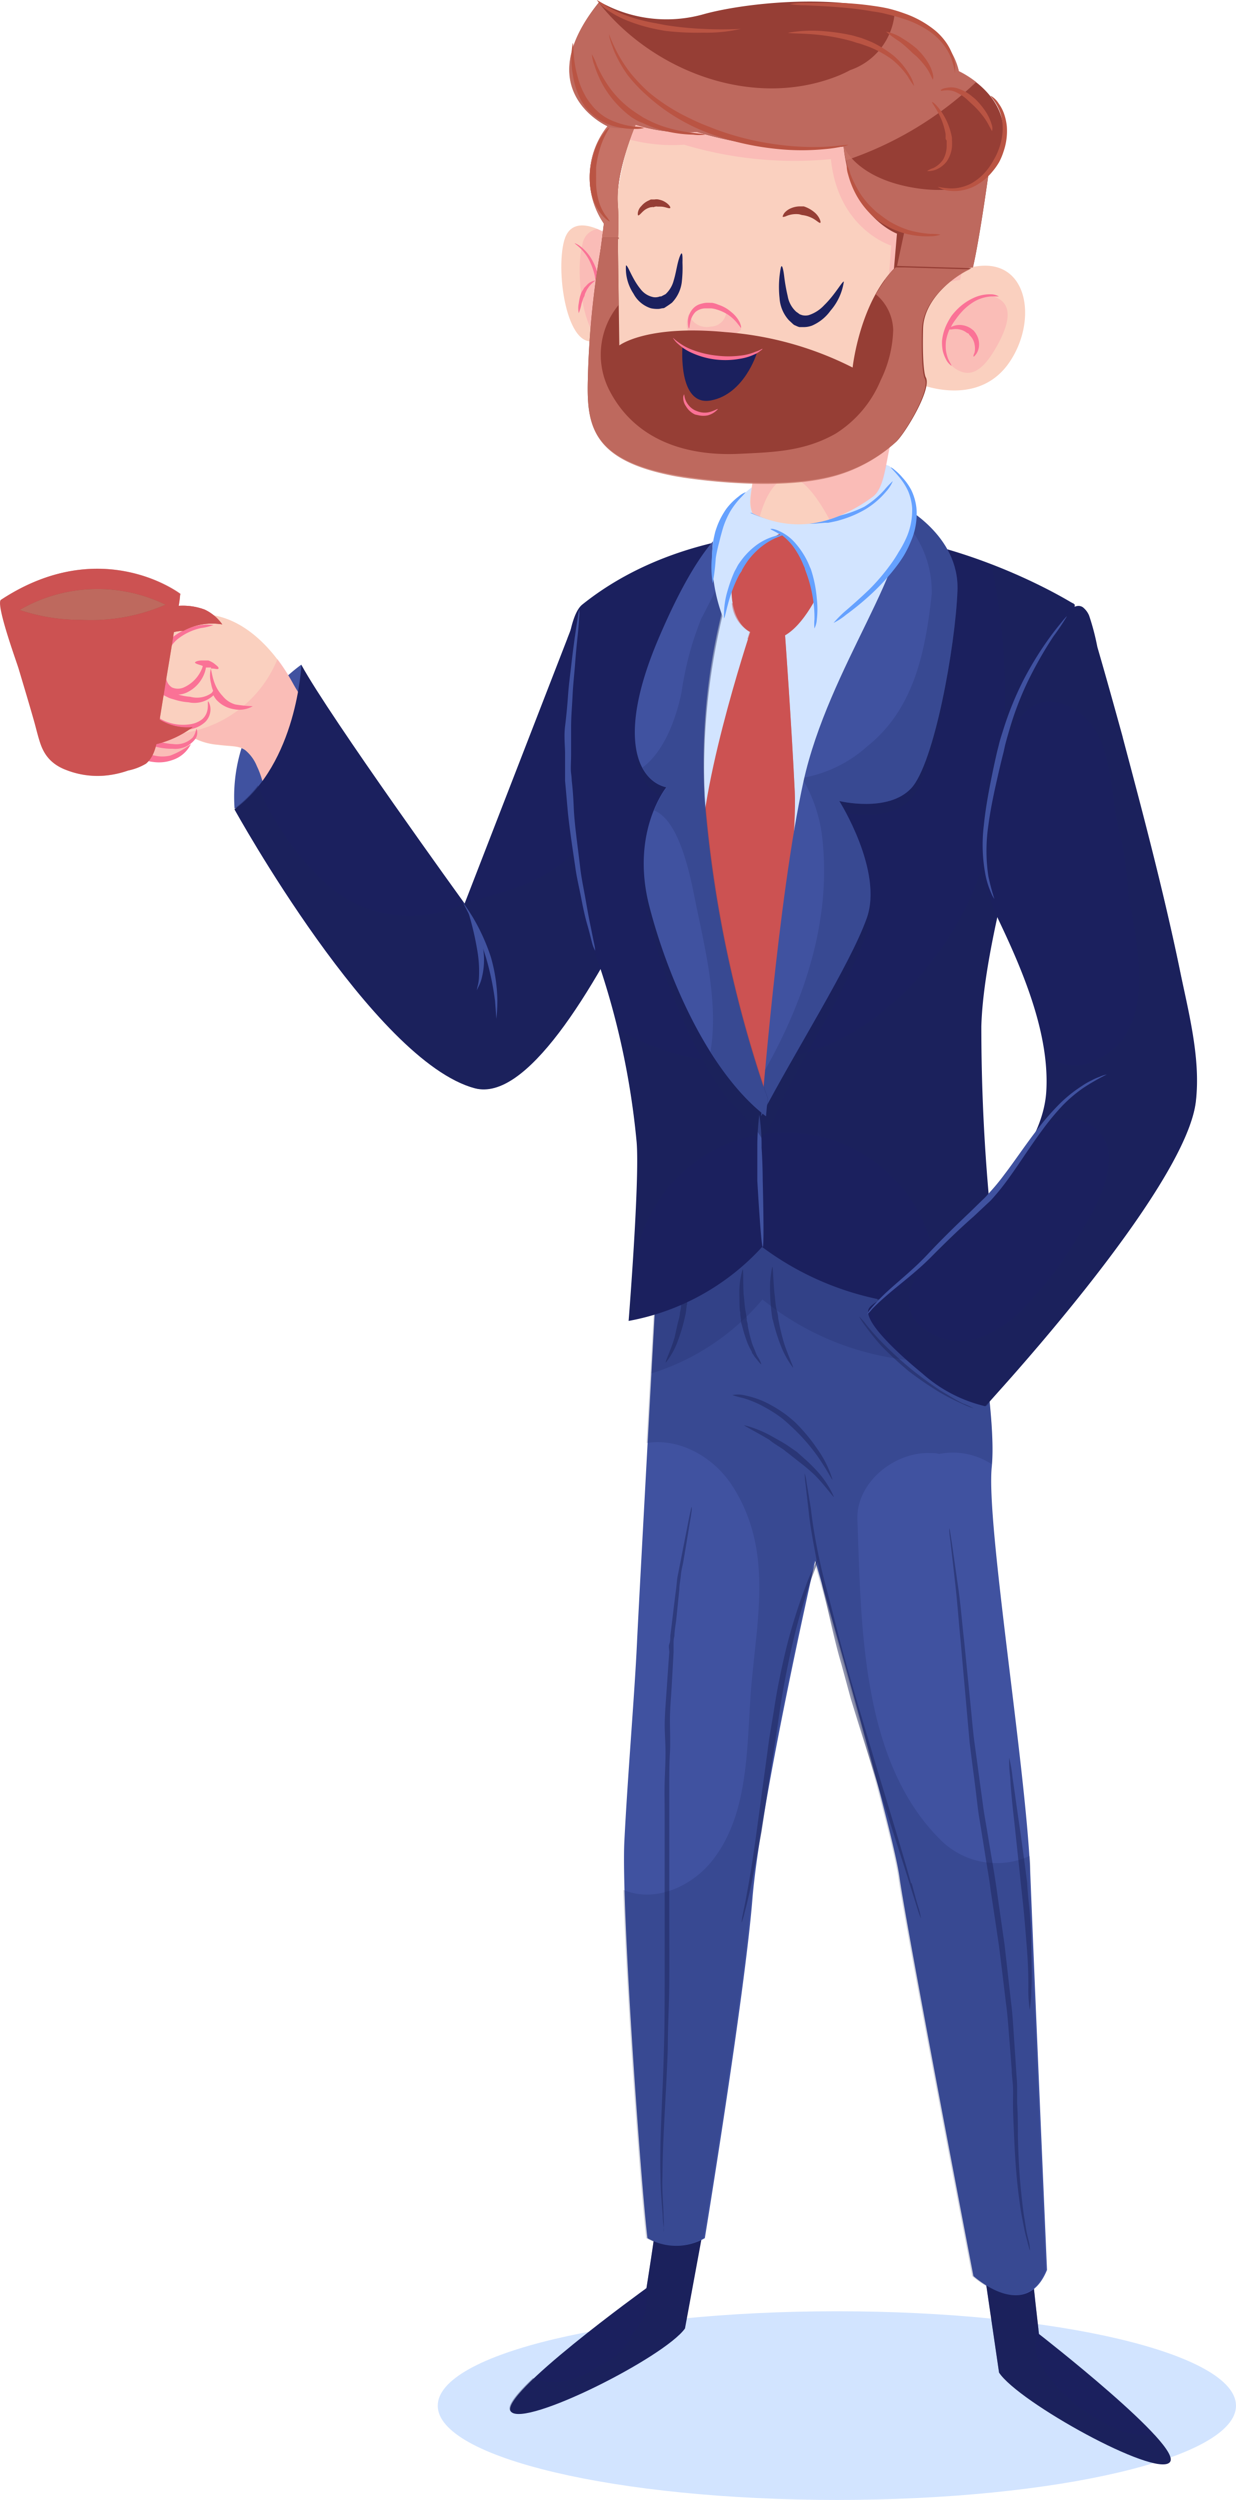 <svg xmlns="http://www.w3.org/2000/svg" viewBox="0 0 98.43 199.02"><defs><style>.cls-1{isolation:isolate;}.cls-17,.cls-2{fill:#d2e4ff;}.cls-10,.cls-12,.cls-14,.cls-15,.cls-2,.cls-8{mix-blend-mode:multiply;}.cls-3{fill:#4052a0;}.cls-4{fill:#fad0bf;}.cls-15,.cls-21,.cls-5{opacity:0.2;}.cls-21,.cls-6{fill:#fa7296;}.cls-10,.cls-7,.cls-9{fill:#cc5252;}.cls-10,.cls-16,.cls-19,.cls-8{opacity:0.5;}.cls-9{mix-blend-mode:screen;}.cls-11{fill:#963e35;}.cls-12{fill:#c87568;opacity:0.8;}.cls-13{fill:#1b205e;}.cls-14,.cls-15,.cls-16,.cls-20{fill:#1d255b;}.cls-14{opacity:0.4;}.cls-18{fill:#65a1ff;}.cls-22{fill:#ba5443;}</style></defs><g class="cls-1"><g id="Layer_2" data-name="Layer 2"><g id="OBJECTS"><path class="cls-2" d="M34.86,191.52c0,4.14,14.23,7.5,31.79,7.5s31.78-3.36,31.78-7.5S84.2,184,66.65,184,34.86,187.38,34.86,191.52Z"/><path class="cls-3" d="M18.68,64.36A13,13,0,0,1,24,52.91S26.41,62,18.68,64.36Z"/><path class="cls-4" d="M19.53,59.72c-.51-.36-1.11-.28-2.18-.42a5.12,5.12,0,0,1-1.82-.49c-.48.34-.66,1-1.25,1.35a3.24,3.24,0,0,1-1.85.44A2.76,2.76,0,0,1,9.7,58.51,8.75,8.75,0,0,1,9.75,57a5.78,5.78,0,0,1,.05-1.71c.86-3.42,1.59-5.28,4.45-6.13,4.09-1.22,7.29,2,9.07,5.23,1.21,2.21,2.4,2.66,1.79,5.44A8.92,8.92,0,0,1,21.81,65c-.65-1.25-.73-2.74-1.35-4A3.2,3.2,0,0,0,19.53,59.72Z"/><g class="cls-5"><path class="cls-6" d="M23.32,54.36a14.91,14.91,0,0,0-1.22-1.9,9.6,9.6,0,0,1-8.81,6,9.41,9.41,0,0,1-3.6-.73,2.37,2.37,0,0,0,0,.75,2.76,2.76,0,0,0,2.73,2.09,3.24,3.24,0,0,0,1.85-.44c.59-.33.77-1,1.25-1.35a5.12,5.12,0,0,0,1.82.49c1.07.14,1.67.06,2.18.42A3.2,3.2,0,0,1,20.46,61c.62,1.28.7,2.77,1.35,4a8.92,8.92,0,0,0,3.3-5.23C25.72,57,24.53,56.57,23.32,54.36Z"/></g><path class="cls-6" d="M12.73,54.3a1.77,1.77,0,0,0,.16.3c-.11-.1-.17-.16-.18-.15l-.18-.13c-.1-.09-.21-.23-.37-.4a4.73,4.73,0,0,1-.43-.66,1.94,1.94,0,0,1-.22-.8A2.84,2.84,0,0,1,12,50.92c.26-.39.51-.61.47-.65a1.71,1.71,0,0,0-.67.54,2.77,2.77,0,0,0-.72,1.65,2.37,2.37,0,0,0,.18,1,5.27,5.27,0,0,0,.42.75c.17.21.31.39.42.5l.19.15a4,4,0,0,0,.77.5l.4.2c.15.06.32.1.48.15a4.8,4.8,0,0,0,1.08.2A2.2,2.2,0,0,0,17,55.35s0-.06,0-.09l0,.1a2,2,0,0,0,.26.38,3,3,0,0,0,.37.32,2.42,2.42,0,0,0,1,.4,2.15,2.15,0,0,0,1.5-.24,10.16,10.16,0,0,1-1.4-.14,2,2,0,0,1-1-.67,3,3,0,0,1-.63-1c-.2-.5-.25-1-.32-1.19l.09,0c.23,0,.49.1.53,0s-.14-.23-.34-.39-.47-.25-.47-.25l-.32,0v0l0,0h-.21c-.28,0-.54.1-.53.17s.26.15.47.21l.15.06a1.72,1.72,0,0,1-.14.37,2.77,2.77,0,0,1-1.38,1.34,1.16,1.16,0,0,1-.93,0,1,1,0,0,1-.44-.61,2.78,2.78,0,0,1-.12-.57c0-.15,0-.23,0-.23a2.07,2.07,0,0,1,0-.23,2,2,0,0,1,.07-.59,2.76,2.76,0,0,1,.91-1.6A4.59,4.59,0,0,1,16,50a4.59,4.59,0,0,0,1-.24,4,4,0,0,0-1,0,4.66,4.66,0,0,0-2.09.85,3.23,3.23,0,0,0-1.18,1.77,2.19,2.19,0,0,0-.11.68c0,.16,0,.26,0,.26v.26A3.72,3.72,0,0,0,12.73,54.3Zm1.38,1,0,0a1.8,1.8,0,0,0,.79-.18,2.76,2.76,0,0,0,1.41-1.6,2.27,2.27,0,0,0,.09-.38l.1,0,.31,0a2.43,2.43,0,0,0,0,1.28,2.67,2.67,0,0,0,.16.57.72.72,0,0,1-.13.19,2,2,0,0,1-1.68.29A4.49,4.49,0,0,1,14.11,55.27Z"/><path class="cls-6" d="M10.86,55.32A4.55,4.55,0,0,0,12,56.69a4.07,4.07,0,0,0,.67.47,3.17,3.17,0,0,0,.74.35,3.67,3.67,0,0,0,1.84.13,2,2,0,0,0,.85-.38,1.27,1.27,0,0,0,.4-.65c.11-.44,0-.77.09-.77a1.25,1.25,0,0,1,.16.81,1.42,1.42,0,0,1-.39.81,2.3,2.3,0,0,1-1,.55,4.08,4.08,0,0,1-2.15,0,3.65,3.65,0,0,1-.91-.37,4.51,4.51,0,0,1-.73-.57,4.67,4.67,0,0,1-1.09-1.58,2.52,2.52,0,0,1-.08-1.82,1.28,1.28,0,0,1,.51-.69s-.17.29-.27.75A2.43,2.43,0,0,0,10.86,55.32Z"/><path class="cls-6" d="M10,56.37a4.52,4.52,0,0,0,.84,1.44,3.8,3.8,0,0,0,.55.55,1,1,0,0,0,.16.14,1.75,1.75,0,0,0,.46.29,4.62,4.62,0,0,0,1.75.44,1.85,1.85,0,0,0,1.59-.52c.26-.35.25-.69.31-.68a.89.89,0,0,1-.1.79,2,2,0,0,1-1.8.79,5.09,5.09,0,0,1-2-.38,2.52,2.52,0,0,1-.59-.33,1.75,1.75,0,0,1-.2-.16,4.09,4.09,0,0,1-.59-.64,4.91,4.91,0,0,1-.79-1.64,2.67,2.67,0,0,1,.09-1.74,1.35,1.35,0,0,1,.5-.66s-.16.29-.27.72A2.77,2.77,0,0,0,10,56.37Z"/><path class="cls-6" d="M11.22,59.77a2.11,2.11,0,0,0,.53.21,2.39,2.39,0,0,0,.55.17,2.7,2.7,0,0,0,1.26,0,6.32,6.32,0,0,0,1.65-.92,2.52,2.52,0,0,1-1.49,1.28,3.17,3.17,0,0,1-1.52.15,2.74,2.74,0,0,1-.68-.16l-.18-.06a3.18,3.18,0,0,1-.43-.23,2.51,2.51,0,0,1-1-1,2.1,2.1,0,0,1-.1-1.83A5,5,0,0,0,10.32,59,2.42,2.42,0,0,0,11.22,59.77Z"/><path class="cls-7" d="M17.7,49.71a3.55,3.55,0,0,0-1.4-1.18,5,5,0,0,0-3.81.14l.84,1.82a3.57,3.57,0,0,1,1.28-.27A4.8,4.8,0,0,1,17.7,49.71Z"/><path class="cls-7" d="M12.47,57.13a4.72,4.72,0,0,1-.8.21l.31,2a8,8,0,0,0,3.36-1.45A4.27,4.27,0,0,1,12.47,57.13Z"/><g class="cls-8"><path class="cls-7" d="M17.7,49.71a3.55,3.55,0,0,0-1.4-1.18,5,5,0,0,0-3.81.14l.84,1.82a3.57,3.57,0,0,1,1.28-.27A4.8,4.8,0,0,1,17.7,49.71Z"/><path class="cls-7" d="M12.47,57.13a4.72,4.72,0,0,1-.8.21l.31,2a8,8,0,0,0,3.36-1.45A4.27,4.27,0,0,1,12.47,57.13Z"/></g><g class="cls-8"><path class="cls-7" d="M17.7,49.71a3.55,3.55,0,0,0-1.4-1.18,5,5,0,0,0-3.81.14l.84,1.82a3.57,3.57,0,0,1,1.28-.27A4.8,4.8,0,0,1,17.7,49.71Z"/><path class="cls-7" d="M12.47,57.13a4.72,4.72,0,0,1-.8.21l.31,2a8,8,0,0,0,3.36-1.45A4.27,4.27,0,0,1,12.47,57.13Z"/></g><path class="cls-7" d="M.08,47.75c-.46.3,1.26,5,1.4,5.48.4,1.34.8,2.67,1.18,4,.55,1.89.6,3.27,2.6,4.06a6.83,6.83,0,0,0,3,.46,7.63,7.63,0,0,0,1.94-.41,4.57,4.57,0,0,0,1.43-.55c1-.84.94-2.62,1.13-3.79.23-1.42.46-2.84.7-4.27s.41-2.55.62-3.83a8.3,8.3,0,0,0,.27-1.62S8.1,42.48.08,47.75Z"/><path class="cls-9" d="M9,60.37A6.28,6.28,0,0,1,6.32,60C4.54,59.25,4.5,58,4,56.34c-.34-1.2-.7-2.39-1-3.58-.09-.31-.94-2.64-1.23-4l-.07,0c-.32-.1-.6-.21-.88-.31-.19.64,1.18,4.4,1.3,4.8.35,1.19.71,2.38,1,3.58.49,1.68.53,2.91,2.32,3.62a6.24,6.24,0,0,0,2.67.41,6.85,6.85,0,0,0,1.73-.37A4.2,4.2,0,0,0,11.13,60c.06,0,.1-.12.15-.17l-.55.16A6.85,6.85,0,0,1,9,60.37Z"/><path class="cls-10" d="M14.35,47.29a11.11,11.11,0,0,0-3.2-1.51c2.27,5.42-.4,13.1-8,13.17A3.25,3.25,0,0,0,5.26,61.3a6.83,6.83,0,0,0,3,.46,7.63,7.63,0,0,0,1.94-.41,4.57,4.57,0,0,0,1.43-.55c1-.84.94-2.62,1.13-3.79.23-1.42.46-2.84.7-4.27s.41-2.55.62-3.83A8.3,8.3,0,0,0,14.35,47.29Z"/><path class="cls-10" d="M.08,47.75a.26.26,0,0,0-.07.13,13.8,13.8,0,0,0,6.5,1.47c3.15,0,6-.44,7.86-2a.14.14,0,0,0,0-.09S8.1,42.48.08,47.75Z"/><path class="cls-11" d="M1.56,48.56a15.34,15.34,0,0,0,4.95.79,15,15,0,0,0,6.68-1.21A12.39,12.39,0,0,0,1.56,48.56Z"/><path class="cls-12" d="M1.56,48.56a15.34,15.34,0,0,0,4.95.79,15,15,0,0,0,6.68-1.21A12.39,12.39,0,0,0,1.56,48.56Z"/><path class="cls-13" d="M58.86,52.61c-.4-.23-2.1-4.22-7.11-4.23s-5.71.24-5.71.24L37,71.93s-10.69-14.78-13-19c0,0-.33,7.84-5.33,11.5,0,0,11.08,20.08,19.15,22.21S58.86,52.61,58.86,52.61Z"/><path class="cls-14" d="M51.75,48.38c-5,0-5.71.24-5.71.24l-.86,2.21c4.11,2.7,5.08,8.63,2.89,12.85-.86,1.65-1.93,3.89-3.4,5.09-2.41,2-5.74,2.37-8.55,3.51a9.94,9.94,0,0,1-10.3-2.07,22,22,0,0,1-5.28-7.68,9.78,9.78,0,0,1-1.86,1.83C23,71.45,31.83,85.05,37.77,86.62c8.07,2.13,21.09-34,21.09-34C58.46,52.38,56.76,48.39,51.75,48.38Z"/><path class="cls-3" d="M39.09,76.19A16,16,0,0,0,37.64,73c-.48-.77-.81-1.22-.81-1.22L37.46,73a26.3,26.3,0,0,1,1.25,3.26,22.1,22.1,0,0,1,.71,3.4c.07.9.11,1.45.11,1.45a14,14,0,0,0,.08-1.46A13.32,13.32,0,0,0,39.09,76.19Z"/><path class="cls-3" d="M38.47,75.48a7.49,7.49,0,0,0-.72-2.14,5.82,5.82,0,0,0-.48-.8A23.8,23.8,0,0,1,38,75.61a9.78,9.78,0,0,1,.14,2.25,3.33,3.33,0,0,1-.12.71l-.05.27.12-.26a3,3,0,0,0,.28-.74A5.82,5.82,0,0,0,38.47,75.48Z"/><path class="cls-13" d="M52.23,176.94c0,.51-.75,5.22-.75,5.22S39.57,190.75,40.7,192s12.22-4.34,13.85-6.63l1.58-8.56Z"/><path class="cls-14" d="M52.23,176.94c0,.51-.75,5.22-.75,5.22l-.08.05a3.9,3.9,0,0,1-1,3.56A5.06,5.06,0,0,1,48.36,188a5.12,5.12,0,0,1-.58.28,6.29,6.29,0,0,1-3,1.3,4.46,4.46,0,0,1-2.34-.25c-1.31,1.24-2.13,2.25-1.79,2.62,1.12,1.24,12.22-4.34,13.85-6.63l1.58-8.56Z"/><path class="cls-13" d="M82.19,180.57c0,.51.55,5.24.55,5.24s11.58,9,10.41,10.22-12.05-4.8-13.59-7.15l-1.26-8.61Z"/><path class="cls-14" d="M91.94,193.84a5.85,5.85,0,0,1-3.17-.55,13.48,13.48,0,0,1-5.87-4.95,3.32,3.32,0,0,1-.2-2.91c-.13-1.12-.51-4.44-.51-4.86l-3.89-.3,1.26,8.61C81.1,191.23,92,197.22,93.15,196,93.45,195.72,92.91,194.9,91.94,193.84Z"/><path class="cls-3" d="M52.51,97.74s-1.6,29.13-1.79,33.18-.75,10.63-1,15.7,1.29,27,1.84,31.56a4.58,4.58,0,0,0,4.57,0s3.18-19.4,3.79-27,5-26.93,5-26.93,6.14,21.1,6.71,25.19,5.89,31.76,5.89,31.76,4.14,3.74,5.86-.49c0,0-1-23.15-1.33-31.55s-3.53-27.84-3.07-32.38-1.83-15.32-1.87-19.89S56,93.84,52.51,97.74Z"/><path class="cls-15" d="M82,147.75a6.32,6.32,0,0,1-7-1.18c-6.46-6.27-6.41-17.25-6.72-25.58-.11-3,3-5.44,5.83-5.31.24,0,.46,0,.68.07a5.64,5.64,0,0,1,4.19.82c.4-4.65-1.84-15.2-1.88-19.71s-21.19-3-24.67.88c0,0-.47,8.63-.94,17.14,2.7-.44,5.54,1.21,7,3.68,3,4.92,1.82,10.2,1.35,15.58-.41,4.68-.07,10.35-3.28,14.18-1.7,2-4.55,3.15-6.92,2.13.23,8.13,1.36,23.91,1.82,27.73a4.58,4.58,0,0,0,4.57,0s3.18-19.4,3.79-27,5-26.93,5-26.93,6.14,21.1,6.71,25.19,5.89,31.76,5.89,31.76,4.14,3.74,5.86-.49c0,0-1-23.15-1.33-31.55C82.1,148.7,82.07,148.24,82,147.75Z"/><path class="cls-16" d="M60.85,112a8.26,8.26,0,0,0-1.7-.71,5.83,5.83,0,0,1-.83-.23,2.27,2.27,0,0,1,.87,0,7.43,7.43,0,0,1,1.81.59,11.07,11.07,0,0,1,1.63,1c.41.32.67.56.67.56a13.81,13.81,0,0,1,1.78,2.13,8.35,8.35,0,0,1,1.22,2.47c-.06,0-.66-1.2-1.49-2.28a15.44,15.44,0,0,0-1.83-2s-.24-.23-.63-.56A10.46,10.46,0,0,0,60.85,112Zm1.7,3.53c.35.26.57.44.57.44l.57.45a14.27,14.27,0,0,1,1.18,1c.82.82,1.48,1.78,1.54,1.75a7.47,7.47,0,0,0-1.29-2A12.65,12.65,0,0,0,64,116.07l-.55-.49-.61-.42c-.36-.26-.89-.54-1.4-.83a9,9,0,0,0-2.18-.87c0,.06,1,.56,2,1.16C61.72,115,62.22,115.25,62.55,115.52Zm10,34.4c-.45-1.66-1.12-3.86-1.78-6.06-1.34-4.39-2.63-8.79-2.63-8.79s-.32-1.1-.79-2.75-1-3.87-1.59-6.08-1-4.48-1.19-6.18c-.14-.85-.25-1.55-.33-2a4,4,0,0,0-.16-.78,7.13,7.13,0,0,0,.06.78c.06.5.14,1.22.24,2.07.11,1.18.37,2.6.66,4.11l-.21.43c-.15.37-.42.89-.65,1.55a43.89,43.89,0,0,0-1.54,4.88c-.44,1.8-.8,3.63-1,5l-.38,2.29-1,7.38c-.25,1.84-.53,3.67-.79,5-.11.69-.25,1.25-.32,1.65a3.15,3.15,0,0,0-.09.64,5.16,5.16,0,0,0,.19-.61c.1-.4.26-1,.4-1.64.31-1.36.65-3.2,1-5,.55-3.68,1.11-7.36,1.11-7.36s.14-.91.34-2.29.54-3.19.94-5a50.22,50.22,0,0,1,1.38-4.9c.2-.66.44-1.19.57-1.57.06-.16.1-.27.13-.37.13.66.26,1.33.38,2,.53,2.23,1,4.47,1.5,6.13l.75,2.76s1.34,4.4,2.77,8.76c.7,2.19,1.42,4.37,1.92,6l.63,2a5.84,5.84,0,0,0,.27.74,5.12,5.12,0,0,0-.17-.77C73,151.45,72.83,150.75,72.6,149.92ZM80.77,145c.27,2.5.53,5,.53,5s.07.63.17,1.57.2,2.19.3,3.44.14,2.51.12,3.46A11.78,11.78,0,0,0,82,160a9.65,9.65,0,0,0,.13-1.57c.07-.95,0-2.21,0-3.47s-.1-2.53-.2-3.47-.13-1.58-.13-1.58-.31-2.5-.68-5c-.18-1.25-.35-2.49-.49-3.43a9.36,9.36,0,0,0-.27-1.55,11.86,11.86,0,0,0,.09,1.58C80.5,142.51,80.63,143.76,80.77,145ZM77,110.39c0-.07-1.2-.89-2.34-1.81a25.9,25.9,0,0,1-2.14-2l-.61-.68-.29-.32-.3-.4c-.2-.27-.43-.56-.64-.86-.81-1.22-1.33-2.6-1.41-2.57a4.11,4.11,0,0,0,.26.89,13,13,0,0,0,.87,1.86c.19.32.41.62.6.92l.29.42.29.34.6.72a22,22,0,0,0,2.27,2c.62.41,1.22.85,1.72,1.11A4.31,4.31,0,0,0,77,110.39Zm-22.29-6.5a9.86,9.86,0,0,0,0-1.47,5.54,5.54,0,0,0-.47-2.06c-.07,0,.16,1,.13,2.07a10.79,10.79,0,0,1-.13,1.41c0,.38-.09.63-.09.63s0,.25-.11.63-.2.88-.32,1.38c-.29,1-.76,1.91-.7,2a6.21,6.21,0,0,0,1-1.84,13.15,13.15,0,0,0,.43-1.39l.15-.65S54.65,104.28,54.69,103.89Zm4.24.53c0,.37.06.62.06.62l0,.16c0,.11.07.26.11.44a11.39,11.39,0,0,0,.42,1.31,5.8,5.8,0,0,0,.33.66c0,.11.11.21.16.3a1.5,1.5,0,0,0,.18.24c.23.3.39.48.42.46a2.13,2.13,0,0,0-.26-.55,2.15,2.15,0,0,1-.14-.26l-.12-.3c-.08-.22-.19-.43-.25-.66a11.22,11.22,0,0,1-.31-1.29c0-.18-.06-.32-.08-.43a.91.91,0,0,1,0-.16l-.1-.6c-.07-.35-.09-.83-.15-1.31-.06-1,0-1.94-.08-2a6.49,6.49,0,0,0-.26,2C58.89,103.55,58.88,104.05,58.93,104.42Zm2.59.63a14.21,14.21,0,0,0,.61,2,7.32,7.32,0,0,0,1,1.83c.07,0-.4-1-.71-1.94a18.43,18.43,0,0,1-.47-2s0-.25-.11-.63-.12-.89-.19-1.39c-.1-1-.1-2.07-.17-2.07a8.08,8.08,0,0,0-.17,2.08A16,16,0,0,0,61.52,105.05ZM52.84,176.4c0-.79-.14-1.91-.08-3.28,0-2.71.29-6.32.42-10,0-1.81.11-3.63.12-5.33s0-3.29,0-4.65c0-2.72,0-4.53,0-4.53s0-.45,0-1.24V142c0-.78,0-1.6.05-2.44s0-1.73,0-2.62.09-1.78.14-2.68l.15-2.7c0-.22,0-.44,0-.66s0-.44.07-.65c0-.43.09-.86.14-1.28.09-.84.17-1.66.25-2.43,0-.39.09-.76.12-1.12s.12-.71.18-1c.23-1.34.41-2.45.54-3.24.07-.38.11-.69.14-.9a1.86,1.86,0,0,0,0-.33,1.29,1.29,0,0,0-.08.32c-.05.2-.11.51-.19.9-.15.77-.37,1.88-.63,3.22-.07.33-.13.68-.2,1s-.09.73-.14,1.12c-.1.77-.2,1.59-.3,2.43-.05.42-.1.85-.16,1.28,0,.22,0,.44-.08.66s0,.44,0,.66c-.07.89-.13,1.79-.19,2.69s-.14,1.81-.17,2.7S53,138.66,53,139.5s-.05,1.67-.07,2.45,0,1.51,0,2.19c0,1.36,0,2.49,0,3.28v1.24s0,1.82,0,4.54c0,1.36,0,2.94,0,4.64s0,3.51-.06,5.32c-.08,3.62-.36,7.24-.27,10,0,1.36.13,2.49.18,3.28,0,.4.06.71.08.92a1.64,1.64,0,0,0,0,.32,1.37,1.37,0,0,0,0-.33C52.87,177.11,52.86,176.8,52.84,176.4ZM82,178.85c0-.21-.1-.51-.19-.9s-.15-.86-.24-1.4-.16-1.17-.23-1.84c-.15-1.35-.24-2.93-.28-4.63,0-.85,0-1.72-.06-2.62l0-1.34c0-.45-.06-.91-.08-1.36q-.09-1.37-.18-2.7c-.06-.9-.11-1.77-.22-2.62-.19-1.69-.37-3.27-.52-4.62-.39-2.69-.64-4.49-.64-4.49l-.19-1.23c-.13-.78-.32-1.89-.54-3.23-.11-.67-.25-1.4-.35-2.16s-.22-1.58-.33-2.42-.23-1.7-.35-2.58-.19-1.79-.28-2.68l-.53-5.29c-.19-1.68-.31-3.26-.52-4.6l-.46-3.25c-.06-.39-.11-.7-.14-.91a2.92,2.92,0,0,0-.06-.32,1.19,1.19,0,0,0,0,.33c0,.21.06.52.1.91.09.79.22,1.91.37,3.26s.27,2.92.43,4.61l.47,5.29.24,2.69c.11.88.22,1.75.33,2.59s.21,1.66.3,2.43.23,1.5.33,2.17c.22,1.34.39,2.45.52,3.23s.18,1.23.18,1.23.27,1.79.67,4.48c.17,1.35.36,2.92.56,4.6.12.84.18,1.72.25,2.61s.14,1.79.21,2.69c0,.45.08.9.1,1.35s0,.9,0,1.34c0,.9.06,1.77.09,2.62.07,1.7.19,3.29.36,4.64.09.68.17,1.3.28,1.84s.18,1,.29,1.4l.23.89a2.46,2.46,0,0,0,.1.31A1.55,1.55,0,0,0,82,178.85Z"/><path class="cls-2" d="M57.42,48.73c.17-.37.32-.75.47-1.13a6.37,6.37,0,0,0-.11,2.07S57.62,49.32,57.42,48.73Z"/><path class="cls-15" d="M51.87,109.34l.64-11.6c3.48-3.9,24.63-5.46,24.67-.88,0,2.53.74,7,1.29,11.22a22.18,22.18,0,0,1-17.75-4.63A18.9,18.9,0,0,1,51.87,109.34Z"/><path class="cls-13" d="M85.59,48.13s-9.23-5.89-20-5.89-16.66,3.84-19.22,5.89-1.54,21.28,1,27.69a62.54,62.54,0,0,1,3.33,15.12c.25,3.07-.64,14.22-.64,14.22a19,19,0,0,0,10.63-5.89,23.38,23.38,0,0,0,19,4.1,152.62,152.62,0,0,1-1.54-21.66C78.41,72.23,85.33,53.26,85.59,48.13Z"/><path class="cls-14" d="M50.73,90.94a70,70,0,0,0-1.48-9A18.81,18.81,0,0,0,63,84.12c8.52-1.88,14.92-10.69,16.22-19a54.26,54.26,0,0,0,0-18.81,12.24,12.24,0,0,0-.32-1.39l.72.29.2.08.49.2.25.11.41.18.26.11.35.16.26.12.32.15.25.12.29.14.23.12.27.13.21.11.24.13.2.1.21.11.18.1.19.11.15.08.16.09.13.08.14.08.1.06.12.07.07,0,.09.05.06,0,.06,0h0c-.26,5.13-7.18,24.1-7.44,33.58a152.62,152.62,0,0,0,1.54,21.66l-1.24.21-.36,0-.88.11-.35,0-1,.07H75.7l-1.18,0c0-.43.07-.86.07-1.3v-.1a12.07,12.07,0,0,0-24.14,0v.1a11.92,11.92,0,0,0,.26,2.48l-.58.11h0S51,94,50.73,90.94Z"/><path class="cls-3" d="M47.4,75.69a3.77,3.77,0,0,0-.09-.59c-.08-.37-.18-.89-.31-1.52s-.26-1.37-.4-2.16-.32-1.62-.41-2.48c-.2-1.69-.45-3.39-.5-4.67s-.16-2.13-.16-2.13,0-.21-.05-.58,0-.91,0-1.54,0-1.39,0-2.18.08-1.65.12-2.51.14-1.7.2-2.5.13-1.54.2-2.18.1-1.17.13-1.54a2.42,2.42,0,0,0,0-.59,4.55,4.55,0,0,0-.11.58c-.06.37-.14.9-.23,1.53s-.19,1.38-.28,2.18-.21,1.64-.27,2.5S45.1,57,45,57.82s0,1.56,0,2.2,0,1.19,0,1.56,0,.59,0,.59.08.85.19,2.14.37,3,.62,4.69c.11.85.32,1.68.47,2.47s.31,1.53.49,2.15.3,1.14.4,1.51A2.66,2.66,0,0,0,47.4,75.69Z"/><path class="cls-3" d="M60.74,99.27c.14,0,0-5.27,0-5.27s0-1.31-.09-2.62a16.76,16.76,0,0,0-.18-2.63,19.89,19.89,0,0,0-.16,2.63c0,.66,0,1.32,0,1.81s0,.82,0,.82S60.61,99.28,60.74,99.27Z"/><path class="cls-17" d="M73,42.24s-4.1,10.51-6.15,15.12-2.57,14.87-3.34,17.17-2.47,11-2.47,11a45.06,45.06,0,0,1-6.75-15.57c-2-9.23,0-21.53,3.58-26.4S68.16,39.42,73,42.24Z"/><path class="cls-2" d="M73,42.24s-4.1,10.51-6.15,15.12-2.57,14.87-3.34,17.17-2.47,11-2.47,11a45.06,45.06,0,0,1-6.75-15.57c-2-9.23,0-21.53,3.58-26.4S68.16,39.42,73,42.24Z"/><path class="cls-7" d="M65.59,46.34s-1.28,3.2-3.07,4.23c0,0,.51,7,.77,12.43S60.9,86.88,60.9,86.88s-4.28-12.09-5-17.47,3.85-19.1,3.85-19.1-1.92-.77-1.41-4.61S64.82,39.16,65.59,46.34Z"/><path class="cls-10" d="M59.92,66.53c.34-4.78,1.64-9.72.4-14.46a2.11,2.11,0,0,0-.8-1.21c.11-.35.18-.55.18-.55A2.89,2.89,0,0,1,58.28,48a4.18,4.18,0,0,0,2,.73,3.18,3.18,0,0,0,1.92-.49,3.07,3.07,0,0,0,1.4-2.45A3.29,3.29,0,0,0,63,43.67a2.36,2.36,0,0,0-1.34-1,2.24,2.24,0,0,0-1.72.22l-.28.18c2-1.93,5.37-2,5.93,3.29,0,0-1.28,3.2-3.07,4.23,0,0,.51,7,.77,12.43S60.9,86.88,60.9,86.88s-.7-2-1.58-4.65C59.66,77,59.55,71.76,59.92,66.53Z"/><path class="cls-14" d="M52.46,51.3c4.78-11.68,7.47-9.76,7.47-9.76A53.08,53.08,0,0,0,56.17,64.7a103.84,103.84,0,0,0,4.64,23.63c.44-5.21,1.6-17.83,3.17-25.27,2-9.55,8.84-18,7.83-22.81,0,0,4.61,2.41,4.44,7s-1.85,14.32-3.7,16.35-5.71,1-5.71,1,3.53,5.79,2.18,9.7a51,51,0,0,1-3.75,7.73c-.82,1.5-1.65,3-2.47,4.5s-1.1,2.89-2.15,4.09C60,89.38,58.47,88.26,57.58,87a31.93,31.93,0,0,1-2.68-4.69,45,45,0,0,1-3.21-9.18c-1.39-6,1.41-9.58,1.41-9.58C50.88,63,49.1,59.5,52.46,51.3Z"/><path class="cls-3" d="M71.81,40.25s4.61,2.32,4.44,6.77-1.85,13.8-3.7,15.75-5.71,1-5.71,1,3.53,5.58,2.18,9.34-5.71,10.59-8.4,15.74c0,0,1.34-17.41,3.36-26.61S72.82,44.85,71.81,40.25Z"/><path class="cls-15" d="M65.49,66.78A11.71,11.71,0,0,0,64,62.16l.06-.26a10.35,10.35,0,0,0,5-2.48c3.77-3,4.64-7.63,5.14-12.12a8.28,8.28,0,0,0-2.3-5.93,4.58,4.58,0,0,0-.09-1.12s4.61,2.32,4.44,6.77-1.85,13.8-3.7,15.75-5.71,1-5.71,1,3.53,5.58,2.18,9.34-5.71,10.59-8.4,15.74c0,0,.11-1.42.31-3.67C64.09,79.57,66.2,73.25,65.49,66.78Z"/><path class="cls-3" d="M61.13,87.47a96.47,96.47,0,0,1-5-23.68,49.5,49.5,0,0,1,3.76-22.3s-2.69-1.85-7.47,9.4c-3.36,7.9-1.58,11.27.64,11.79,0,0-2.8,3.45-1.41,9.23C52.85,76.73,56,85,61,88.87Z"/><path class="cls-15" d="M55.5,72.36c-.4-1.91-1.2-6.94-3.4-7.84a7.94,7.94,0,0,1,1-1.84,2.93,2.93,0,0,1-1.93-1.58c1.72-1.27,2.67-3.88,3.11-6a25.07,25.07,0,0,1,1.56-5.84,63.1,63.1,0,0,0,3.52-7.88v0a1,1,0,0,1,.57.11,49.5,49.5,0,0,0-3.76,22.3,96.47,96.47,0,0,0,5,23.68L61,88.87a19.49,19.49,0,0,1-4.42-5.16C57.21,80,56.21,75.76,55.5,72.36Z"/><path class="cls-17" d="M70.81,37.11a5.22,5.22,0,0,1,.55,7.69,13.61,13.61,0,0,1-6.54,5.39s1.2-4.87-2.56-7.78c0,0-5,2.31-4.48,7.26a13.31,13.31,0,0,1-1-6.58C57.31,39.85,63.46,34.55,70.81,37.11Z"/><path class="cls-2" d="M59,43a.28.28,0,0,0,0-.09,5.83,5.83,0,0,0-.5-2.88,11.59,11.59,0,0,1,12.3-2.94,5.46,5.46,0,0,1,1.94,4.82,2.11,2.11,0,0,0-1.6-.73c-2.66-.07-5.34,0-6.59,2.86-.12.27-.22.53-.31.8a6.83,6.83,0,0,0-2-2.45,9.28,9.28,0,0,0-3.39,2.94A6.26,6.26,0,0,0,59,43Z"/><path class="cls-18" d="M62.75,41.62a9.23,9.23,0,0,1-3-.79c0-.07,1.53.38,3.08.45a14.55,14.55,0,0,0,2.12,0l.69-.09.26,0,.25,0a5.2,5.2,0,0,0,.68-.13,9,9,0,0,0,2-.72A7.27,7.27,0,0,0,70.43,39a6.81,6.81,0,0,1,.67-.7,2.87,2.87,0,0,1-.53.83,6.68,6.68,0,0,1-1.66,1.42,8.78,8.78,0,0,1-2,.85c-.28.09-.53.13-.7.17l-.27.05-.27,0-.72.06A13.86,13.86,0,0,1,62.75,41.62Z"/><path class="cls-18" d="M58.44,45.62c.08-.19.18-.34.23-.45l.09-.17s.15-.24.41-.57a5.78,5.78,0,0,1,1.12-1.07,4.58,4.58,0,0,1,1.38-.67,3.85,3.85,0,0,1,.49-.11,1.51,1.51,0,0,0-.17-.1c-.36-.23-.64-.32-.63-.37a.66.66,0,0,1,.21,0,2.26,2.26,0,0,1,.51.18,3.68,3.68,0,0,1,1.3,1,6.53,6.53,0,0,1,.91,1.38c.1.2.17.38.22.5a1.24,1.24,0,0,1,.08.19,10,10,0,0,1,.46,2.33,7.07,7.07,0,0,1,0,1.62,1.82,1.82,0,0,1-.19.72,3.62,3.62,0,0,1,0-.73,9.26,9.26,0,0,0-.11-1.58,10.53,10.53,0,0,0-.57-2.2,1.44,1.44,0,0,0-.07-.18c0-.12-.11-.29-.18-.48a6.87,6.87,0,0,0-.77-1.36,4.84,4.84,0,0,0-.87-.88l-.52.21a5.48,5.48,0,0,0-1.23.77,6.1,6.1,0,0,0-1,1.06c-.23.33-.36.56-.36.56l-.09.15c0,.1-.15.24-.24.42a10.3,10.3,0,0,0-.58,1.34c-.36,1-.54,2.09-.61,2.09a6.65,6.65,0,0,1,.28-2.19A11.25,11.25,0,0,1,58.44,45.62Z"/><path class="cls-18" d="M56.69,44.4a13.15,13.15,0,0,1,.13-1.4c.07-.38.13-.63.13-.63s.07-.25.21-.61a6.29,6.29,0,0,1,.68-1.25,5,5,0,0,1,1-1,1.71,1.71,0,0,1,.55-.33s-.17.21-.43.47a6.62,6.62,0,0,0-.81,1.07,6.78,6.78,0,0,0-.54,1.21c-.11.35-.17.59-.17.59s-.07.23-.15.59A11.91,11.91,0,0,0,57,44.43a17.13,17.13,0,0,1-.24,2A7.93,7.93,0,0,1,56.69,44.4Z"/><path class="cls-18" d="M67.21,48.74c.55-.47,1.28-1.11,2-1.8a16.42,16.42,0,0,0,1.71-2,10.5,10.5,0,0,0,.65-1,8,8,0,0,0,.55-1,5.44,5.44,0,0,0,.52-2.5,4.39,4.39,0,0,0-.31-1.32,4.92,4.92,0,0,0-.61-1c-.44-.57-.81-.88-.78-.92a1.15,1.15,0,0,1,.28.19,4.42,4.42,0,0,1,.64.62,4.73,4.73,0,0,1,.71,1,4.41,4.41,0,0,1,.41,1.42,5.48,5.48,0,0,1-.45,2.69,8.76,8.76,0,0,1-.55,1.11,11,11,0,0,1-.7,1,17.68,17.68,0,0,1-1.83,2,22,22,0,0,1-2.07,1.71,5,5,0,0,1-1,.65A10.19,10.19,0,0,1,67.21,48.74Z"/><path class="cls-13" d="M86.23,48.34c-.64-.41-1.37.47-2.11,1.37a23.59,23.59,0,0,0-1.78,2.76,27.6,27.6,0,0,0-2.57,5.74c-1.66,5.22-2.6,10.11-.17,15.19,1.93,4.06,4,9,3.72,13.51-.18,2.79-1.91,5.39-3.69,7.56a51.68,51.68,0,0,1-5.76,6.08c-.82.72-1.58,1.51-2.45,2.18-.46.36-2.13,1-2.27,1.55-.31,1.22,3.38,4.31,4.31,5.07a11.46,11.46,0,0,0,5,2.6S94.38,94.8,95.23,87.71c.42-3.5-.63-7.32-1.32-10.72C92.63,70.83,91,64.72,89.39,58.63c-.65-2.37-1.31-4.75-2-7.11A18.64,18.64,0,0,0,86.73,49,1.69,1.69,0,0,0,86.23,48.34Z"/><path class="cls-14" d="M93.91,77V77c-.28-1.34-.58-2.68-.89-4-.14-.62-.28-1.25-.43-1.88-.09-.36-.18-.72-.26-1.08l-.12-.49c-.6-2.47-1.24-5-1.87-7.32-.2-.79-.42-1.58-.63-2.36-.11-.39-.21-.78-.31-1.17a.19.19,0,0,1,0-.07q-1-3.56-2-7.08h0c-.35-1.24-.63-2.19-.8-2.76h0a1,1,0,0,0-.16-.22l0,0a1.14,1.14,0,0,0-.17-.15c-.64-.41-1.37.47-2.11,1.37a23.59,23.59,0,0,0-1.78,2.76,27.6,27.6,0,0,0-2.57,5.74l-.27.87c0,.11-.07.22-.1.33l-.15.53-.12.4-.12.45c0,.15-.07.3-.11.45s-.06.23-.08.34c-.09.35-.16.69-.23,1l0,.21c0,.2-.08.4-.11.59s0,.15,0,.23l-.09.61s0,.1,0,.14a19.67,19.67,0,0,0-.16,2.86v.07a15,15,0,0,0,.37,3,35.49,35.49,0,0,1,.14-5.54c.29-2.74,1.64-10.62,6.17-8.67,3.8,1.63,3.39,6.82,4.15,9.88a28.92,28.92,0,0,1,.79,5.52,40.75,40.75,0,0,1,.77,4.91c.24,3.17-.2,6.76-3.79,8.1a3.38,3.38,0,0,1-3.56-.66c0,.25.07.51.09.77a.07.07,0,0,1,0,0c0,.24,0,.47,0,.71a2,2,0,0,1,0,.25c0,.17,0,.35,0,.52s0,.53,0,.8a8.67,8.67,0,0,1-.47,2.25,6,6,0,0,1,.77.1A5.75,5.75,0,0,1,85,89.08,3.14,3.14,0,0,1,88.31,92c.06,2.29-1.31,4.62-2.52,6.54A29.49,29.49,0,0,1,81,104.65c-2.14,1.92-4.81,3-7.43,1.13-1.66-1.18-1.35-3-.39-4.55-.56.51-1.11,1-1.71,1.5-.31.24-1.18.62-1.75,1l-.47.44a.93.93,0,0,0,0,.1v.1a20.14,20.14,0,0,0,4.35,5l.28.22a12.41,12.41,0,0,0,4.4,2.29l.27.06,0,0,0,0,.08-.08.07-.08,0-.06.13-.14.85-1a.94.94,0,0,0,.1-.1l.29-.33a1.29,1.29,0,0,1,.16-.17c.09-.11.19-.23.3-.34s.12-.15.19-.22l.32-.36.2-.24.35-.4.16-.18.78-.92.23-.25.35-.42.3-.36.35-.41.33-.4.35-.42.34-.42.36-.44.36-.44.35-.44c.13-.16.25-.32.38-.47s.23-.29.34-.43l.47-.6.44-.57.5-.65.3-.4.41-.55.32-.43.38-.52.32-.44.37-.52.3-.43.37-.54.28-.41.39-.59.23-.35c.18-.28.36-.56.53-.84a.86.86,0,0,0,.1-.16c.17-.28.34-.55.5-.83l.18-.31.33-.58a3.79,3.79,0,0,0,.18-.34l.28-.53.17-.34c.09-.17.17-.34.24-.5s.1-.22.15-.33a5.32,5.32,0,0,0,.21-.5l.12-.29c.07-.18.13-.35.18-.52s.06-.16.08-.23a7.5,7.5,0,0,0,.32-1.4C95.47,85.72,94.88,81.74,93.91,77Z"/><path class="cls-3" d="M88.14,85.54a17.4,17.4,0,0,0-1.87,1.07A11.27,11.27,0,0,0,84.63,88a20.15,20.15,0,0,0-1.58,1.9c-1,1.35-1.9,2.77-2.65,3.8a18.78,18.78,0,0,1-1.33,1.68,4.31,4.31,0,0,1-.42.42l-1.13,1.06c-1,.87-2.17,2-3.39,3.23s-2.61,2.24-3.57,3.09c-.48.41-.86.78-1.12,1.05a2.6,2.6,0,0,1-.4.42,2.19,2.19,0,0,1,.32-.48,15.44,15.44,0,0,1,1.06-1.13c.93-.89,2.29-1.94,3.44-3.17s2.4-2.44,3.32-3.31l1.1-1.07a3.63,3.63,0,0,0,.4-.42A17.26,17.26,0,0,0,80,93.48c.77-1,1.7-2.4,2.75-3.75a20.24,20.24,0,0,1,1.66-1.88,10.91,10.91,0,0,1,1.74-1.39,5.34,5.34,0,0,1,.78-.45,4.1,4.1,0,0,1,.63-.28A2.27,2.27,0,0,1,88.14,85.54Z"/><path class="cls-3" d="M79.19,71.57a2.09,2.09,0,0,1-.25-.46,7,7,0,0,1-.43-1.3,12.77,12.77,0,0,1-.16-4.12c.15-1.5.45-3,.67-4.08s.4-1.83.4-1.83l.13-.51c.07-.32.22-.77.39-1.31a25.37,25.37,0,0,1,1.58-3.85,26.71,26.71,0,0,1,2.22-3.56c.34-.46.65-.83.86-1.09s.34-.4.36-.39a18.46,18.46,0,0,1-1.06,1.58,31.59,31.59,0,0,0-2.05,3.6,24.94,24.94,0,0,0-1.46,3.83c-.16.54-.29,1-.36,1.3l-.11.5s-.19.72-.44,1.82-.58,2.55-.77,4a13.78,13.78,0,0,0,0,4.06A18.1,18.1,0,0,0,79.19,71.57Z"/><g class="cls-19"><path class="cls-20" d="M77.54,112.12a5.63,5.63,0,0,1-.87-.34,18.7,18.7,0,0,1-1.83-.93,27,27,0,0,1-2.46-1.68,27.82,27.82,0,0,1-2.17-2,18.13,18.13,0,0,1-1.29-1.59,6,6,0,0,1-.51-.78,4.91,4.91,0,0,1,.61.7A18.35,18.35,0,0,0,70.37,107a29,29,0,0,0,2.2,2s1.15.94,2.39,1.74c.64.37,1.26.78,1.76,1A6.05,6.05,0,0,1,77.54,112.12Z"/></g><path class="cls-12" d="M70.18,17.52c3.72-.62,7.28-1.88,9.51-5.55a7.64,7.64,0,0,1-1,2s-.7,5.09-1.22,7.29a3.71,3.71,0,0,0-2.72,1.51,3.66,3.66,0,0,0-1,2.54l-2.54-.52L72,18.54A6,6,0,0,1,70.18,17.52Z"/><path class="cls-4" d="M48.93,19s-3.27-2.47-4,.15.3,9.35,2.85,7.8S48.93,19,48.93,19Z"/><path class="cls-21" d="M48.93,19a7.31,7.31,0,0,0-1.35-.77,1.44,1.44,0,0,0-1.19,1.19c-.55,2-.1,6.26,1.24,7.61l.15-.08C50.32,25.37,48.93,19,48.93,19Z"/><path class="cls-6" d="M47.21,26.14a13.36,13.36,0,0,0,.33-1.82,8,8,0,0,0-.08-1.83l-.1-.56a5.46,5.46,0,0,0-.42-1.18,3.72,3.72,0,0,0-.74-1c-.25-.24-.45-.36-.43-.39a1.8,1.8,0,0,1,.51.3,3.55,3.55,0,0,1,.85,1,5.16,5.16,0,0,1,.5,1.22c.09.35.13.58.13.58a7.45,7.45,0,0,1,0,1.9A4.94,4.94,0,0,1,47.21,26.14Z"/><path class="cls-6" d="M46.09,24.93a1.87,1.87,0,0,1,0-.78,4.82,4.82,0,0,1,.1-.54l.08-.24a.91.91,0,0,1,.12-.23,2.14,2.14,0,0,0,.13-.22l.21-.22a1.09,1.09,0,0,1,.7-.37s-.33.22-.54.51l-.15.22a2.09,2.09,0,0,1-.1.21,1,1,0,0,0-.08.22s0,.08-.09.21a4.73,4.73,0,0,0-.16.49A4.15,4.15,0,0,1,46.09,24.93Z"/><path class="cls-4" d="M60.88,3.38s-8,1.43-10.26,6.55-1.83,13.41-1.83,13.41a26.94,26.94,0,0,0,.07,8.2,5.14,5.14,0,0,0,2.27,4.05c2.16,1.38,5.4,1.14,8,1.35,1.62.78.14,2.39.78,3.92,3.82,1.85,7.11.49,9.57-1.3,1.59-1.15.71-5.82,3.57-8.62a2,2,0,0,0,.24-.35s4.62,1.91,7.11-1.77,1.27-9.34-4.12-7.2C76.31,21.62,78.52,3.74,60.88,3.38Z"/><g class="cls-5"><path class="cls-6" d="M75.72,25.29c-1,1.54-.75,3.38.44,4.11s2.14,0,3.08-1.59,1.53-3.27.34-4S76.66,23.75,75.72,25.29Z"/></g><path class="cls-6" d="M75.43,25.74a5.76,5.76,0,0,1,.35-.6,4.81,4.81,0,0,1,.45-.51,4.55,4.55,0,0,1,1.22-.87,3,3,0,0,1,1.45-.33,1.26,1.26,0,0,1,.65.17s-.27,0-.64,0A3.1,3.1,0,0,0,77.6,24a4.39,4.39,0,0,0-1.06.88,4.92,4.92,0,0,0-.39.49,5,5,0,0,0-.35.52l-.07.15h0a1.51,1.51,0,0,1,.75-.17,1.7,1.7,0,0,1,.76.23,1.58,1.58,0,0,1,.22.16l.08.06.06.08a1.17,1.17,0,0,1,.15.22,1.52,1.52,0,0,1,.22.77,1.39,1.39,0,0,1-.2.75c-.12.17-.21.26-.24.25s0-.15.08-.32a1.55,1.55,0,0,0,0-.65,1.25,1.25,0,0,0-.25-.57,1.67,1.67,0,0,0-.19-.21l0-.05A1.08,1.08,0,0,0,77,26.5a1.38,1.38,0,0,0-.57-.27,1.55,1.55,0,0,0-.65,0l-.17,0a3.82,3.82,0,0,0-.28.94,3.57,3.57,0,0,0,0,.73,3.4,3.4,0,0,0,.16.63c.15.35.31.56.28.59a1.34,1.34,0,0,1-.44-.52,2.94,2.94,0,0,1-.25-.66,3.55,3.55,0,0,1-.06-.81A3.93,3.93,0,0,1,75.43,25.74Z"/><g class="cls-5"><path class="cls-6" d="M54.85,25a1.5,1.5,0,0,0,1.75,1,1.26,1.26,0,0,0,1.23-1.43s1.24,1.09,1.19,1.63S53.72,28.35,54.85,25Z"/></g><path class="cls-6" d="M59,26.1s-.12-.16-.29-.37a3.29,3.29,0,0,0-.74-.68,3.34,3.34,0,0,0-.9-.41,2,2,0,0,0-.43-.09l-.12,0-.3,0a1.25,1.25,0,0,0-.84.29,1.55,1.55,0,0,0-.41.84c-.06.27-.06.46-.1.46s-.08-.18-.09-.48a1.57,1.57,0,0,1,.37-1.05,1.31,1.31,0,0,1,.51-.37,2.54,2.54,0,0,1,.53-.13,2.36,2.36,0,0,1,.38,0h.15a2.33,2.33,0,0,1,.49.15,2.88,2.88,0,0,1,1,.56,2.53,2.53,0,0,1,.7.84C59,25.89,59.05,26.09,59,26.1Z"/><path class="cls-21" d="M50.17,11.12c.13-.39.28-.79.45-1.19,2.24-5.12,10.26-6.55,10.26-6.55,17.64.36,15.43,18.24,15.43,18.24l.32-.11-.17.78a3.71,3.71,0,0,0-2.72,1.51c-1.19,1.52,0,1.53,0,1.53l-3.17-.44.4-5.34s-4.23-1.29-4.8-6.88a30.61,30.61,0,0,1-11.69-1.15A13.37,13.37,0,0,1,50.17,11.12Z"/><path class="cls-11" d="M78.7,14s-.7,5.09-1.22,7.29a3.71,3.71,0,0,0-2.72,1.51,8.21,8.21,0,0,0-1.49,3.31l-2.46-.25.62-7.26s-3.68-1.34-4.25-6.93A30.51,30.51,0,0,1,55.49,10.5a12.79,12.79,0,0,1-4.87-.57S49,13.69,49.2,16.24a23.39,23.39,0,0,1-.37,5.93l-1.18-.86.44-3.51a6.54,6.54,0,0,1,.29-7.75S42,7.22,47.74.13a10.85,10.85,0,0,0,8.3,1C60.63-.15,74.7-1.45,76.36,5.68,76.36,5.68,82.45,8.42,78.7,14Z"/><path class="cls-12" d="M47.68.21C52.06,5.76,60.09,8.75,66.83,6c.31-.13.6-.27.88-.42A5.27,5.27,0,0,0,71.25,1c2.56.8,4.55,2.25,5.11,4.66a7.56,7.56,0,0,1,1.38.87,28,28,0,0,1-10.38,6.24c-.07-.36-.14-.73-.18-1.13A30.51,30.51,0,0,1,55.49,10.5a12.79,12.79,0,0,1-4.87-.57S49,13.69,49.2,16.24a23.39,23.39,0,0,1-.37,5.93l-1.18-.86.44-3.51a6.54,6.54,0,0,1,.29-7.75S42,7.24,47.68.21Z"/><path class="cls-12" d="M73.1,15c3.25.46,4.94-.49,5.72-1.19L78.7,14s-.7,5.09-1.22,7.29a3.71,3.71,0,0,0-2.72,1.51,8.21,8.21,0,0,0-1.49,3.31l-2.46-.25L71,23.23,72,18.54s-4.23-1.29-4.8-6.88C67.18,11.66,68.19,14.29,73.1,15Z"/><path class="cls-12" d="M49.2,16.24a23.39,23.39,0,0,1-.37,5.93l-1.18-.86.44-3.51a6.55,6.55,0,0,1,.27-7.73,3.28,3.28,0,0,0,2.26-.14S49,13.69,49.2,16.24Z"/><path class="cls-22" d="M51.45,7.54A12.11,12.11,0,0,1,50,6a9.81,9.81,0,0,1-.94-1.59,5.17,5.17,0,0,1-.28-.68,4.76,4.76,0,0,1-.18-.53,1.69,1.69,0,0,1-.1-.48s.23.67.73,1.61a11.58,11.58,0,0,0,1,1.51,14.14,14.14,0,0,0,1.42,1.49A15.22,15.22,0,0,0,54.89,9.4a15.66,15.66,0,0,0,1.61.7s.65.28,1.65.59a22.66,22.66,0,0,0,3.78.82,21.25,21.25,0,0,0,3.87.17c1.06-.06,1.76-.19,1.76-.15a1.62,1.62,0,0,1-.47.13,9.68,9.68,0,0,1-1.28.2,19,19,0,0,1-3.92,0A22.34,22.34,0,0,1,58,11.12c-1-.3-1.7-.57-1.7-.57a15.61,15.61,0,0,1-1.64-.75A15.2,15.2,0,0,1,51.45,7.54Z"/><path class="cls-22" d="M50.55,9.49l-.23-.14-.21-.16a6.47,6.47,0,0,1-.53-.45,8.07,8.07,0,0,1-1.35-1.61,8.26,8.26,0,0,1-.88-1.89,3.37,3.37,0,0,1-.22-.92,4.43,4.43,0,0,1,.39.85,10.1,10.1,0,0,0,1,1.77,7.87,7.87,0,0,0,1.36,1.47,6.25,6.25,0,0,0,.52.4l.2.14.21.14c.14.08.32.22.56.34a8.63,8.63,0,0,0,1.86.76c1.41.42,2.91.45,2.91.53a3.42,3.42,0,0,1-.94,0,10.44,10.44,0,0,1-2.06-.25,9,9,0,0,1-2-.7C50.9,9.7,50.69,9.57,50.55,9.49Z"/><path class="cls-22" d="M45.61,3.43c.08,0,0,1.29.35,2.51a6.08,6.08,0,0,0,.6,1.59,2.82,2.82,0,0,0,.29.47,1.8,1.8,0,0,0,.12.17,1.59,1.59,0,0,0,.13.16,2.82,2.82,0,0,0,.36.41,4,4,0,0,0,1.39.91,6.57,6.57,0,0,0,1.66.43,2.66,2.66,0,0,1,.79.11,2.81,2.81,0,0,1-.8.07A5.86,5.86,0,0,1,48.73,10a4.25,4.25,0,0,1-1.57-.91,2.87,2.87,0,0,1-.43-.43l-.15-.17-.12-.2a3.83,3.83,0,0,1-.3-.53A6.23,6.23,0,0,1,45.63,6,7.09,7.09,0,0,1,45.61,3.43Z"/><path class="cls-22" d="M75.77,4.68a4.78,4.78,0,0,0-.59-1.07,5.11,5.11,0,0,0-1-1,7.82,7.82,0,0,0-2.35-1.15c-.69-.22-1.16-.32-1.16-.32S70.21,1,69.49.91A26,26,0,0,0,66.83.58c-1-.09-2-.12-2.69-.16A7.51,7.51,0,0,1,62.91.33a5.82,5.82,0,0,1,1.23-.1c.74,0,1.72,0,2.71,0a23.94,23.94,0,0,1,2.71.24c.74.1,1.23.22,1.23.22A12.15,12.15,0,0,1,72,1.06,8.07,8.07,0,0,1,74.4,2.37a4.89,4.89,0,0,1,1,1.09,4.27,4.27,0,0,1,.54,1.16,4,4,0,0,1,.12.5,2.08,2.08,0,0,1,0,.39c0,.21,0,.34,0,.34S76,5.36,75.77,4.68Z"/><path class="cls-22" d="M53,2.46S52.6,2.4,52,2.27a13.21,13.21,0,0,1-2-.61,8.4,8.4,0,0,1-1.83-1A2.72,2.72,0,0,1,47.53,0a6.74,6.74,0,0,1,.79.5,9.76,9.76,0,0,0,1.85.84,13.79,13.79,0,0,0,2,.5L53,2A26.23,26.23,0,0,0,56,2.3c1.49.08,3,0,3,0a12.24,12.24,0,0,1-3,.3A21.73,21.73,0,0,1,53,2.46Z"/><path class="cls-22" d="M73,4.5l-.32-.27a11.65,11.65,0,0,0-1-.89,10.66,10.66,0,0,1-1.12-.82,3.63,3.63,0,0,1,1.31.54A8.93,8.93,0,0,1,73,3.87l.31.32a5.73,5.73,0,0,1,.6.8,3.11,3.11,0,0,1,.38.91c.07.26,0,.45,0,.45s-.08-.16-.19-.39a3.82,3.82,0,0,0-.49-.78A7.29,7.29,0,0,0,73,4.5Z"/><path class="cls-22" d="M72.3,6.1A6.42,6.42,0,0,0,71,4.71a8.38,8.38,0,0,0-1.69-.94c-.5-.19-.84-.3-.84-.3L68.2,3.4a6.09,6.09,0,0,0-.62-.19,16.08,16.08,0,0,0-1.93-.38c-1.42-.2-2.87-.15-2.88-.22a10.68,10.68,0,0,1,2.92-.12,15.66,15.66,0,0,1,2,.29c.27.05.49.13.65.17l.24.07s.35.12.86.34a9.06,9.06,0,0,1,1.73,1.08A5.92,5.92,0,0,1,72.46,6a2.75,2.75,0,0,1,.34.85A5.64,5.64,0,0,1,72.3,6.1Z"/><path class="cls-22" d="M79,10.44s-.09-.17-.22-.4a4.81,4.81,0,0,0-.51-.81,6.73,6.73,0,0,0-.93-1L77,7.91a3.33,3.33,0,0,0-.77-.52,1.58,1.58,0,0,0-.88-.2c-.25,0-.41.09-.43,0s0,0,.09-.09A1,1,0,0,1,75.36,7a1.72,1.72,0,0,1,1,.07,3.5,3.5,0,0,1,.91.49l.37.3A6.05,6.05,0,0,1,78.57,9,4.2,4.2,0,0,1,79,10,.8.8,0,0,1,79,10.44Z"/><path class="cls-22" d="M75.3,11a3.12,3.12,0,0,0,0-.35A5.78,5.78,0,0,0,75,9.59a6.6,6.6,0,0,0-.51-1c-.16-.27-.29-.43-.26-.46s.2.1.41.34a4.91,4.91,0,0,1,.67,1,5.29,5.29,0,0,1,.42,1.13,2.71,2.71,0,0,1,.08.39c0,.1,0,.15,0,.15a4.63,4.63,0,0,1,0,.56,2.44,2.44,0,0,1-.43,1.17,2.07,2.07,0,0,1-1,.69c-.32.07-.53.08-.54.05a2,2,0,0,1,.48-.23,2,2,0,0,0,.8-.7,2.25,2.25,0,0,0,.27-1c0-.29,0-.49,0-.49S75.31,11.11,75.3,11Z"/><path class="cls-22" d="M74.67,14.87s.35.08.86.12a3.24,3.24,0,0,0,.86-.05,3.66,3.66,0,0,0,.93-.32,4.37,4.37,0,0,0,1.38-1.21,5.54,5.54,0,0,0,.45-.71,4.48,4.48,0,0,0,.36-.75,4.87,4.87,0,0,0,.34-1.81,4.45,4.45,0,0,0-.14-1,3.7,3.7,0,0,0-.34-.8c-.25-.44-.51-.69-.48-.72a1.77,1.77,0,0,1,.64.62,3.16,3.16,0,0,1,.43.82,4.37,4.37,0,0,1,.22,1,5,5,0,0,1-.26,2,5.13,5.13,0,0,1-.35.84,5.2,5.2,0,0,1-.53.75,4.5,4.5,0,0,1-1.57,1.24,4.05,4.05,0,0,1-1,.29,3.42,3.42,0,0,1-.92,0A2,2,0,0,1,74.67,14.87Z"/><path class="cls-22" d="M67.72,13.85a9,9,0,0,0,.78,1.55,6.76,6.76,0,0,0,1.11,1.3,2.8,2.8,0,0,0,.43.36l.17.13s.24.19.63.44a7.35,7.35,0,0,0,1.56.7,8.52,8.52,0,0,0,1.7.29,3.76,3.76,0,0,1,.8.06,2.48,2.48,0,0,1-.8.13,6.86,6.86,0,0,1-1.78-.16A6.49,6.49,0,0,1,70.63,18a6.69,6.69,0,0,1-.71-.44l-.17-.14c-.11-.1-.28-.23-.45-.41a6.76,6.76,0,0,1-1.09-1.45,7.27,7.27,0,0,1-.67-1.67,2.34,2.34,0,0,1-.11-.8A3.23,3.23,0,0,1,67.72,13.85Z"/><path class="cls-22" d="M47.41,11.84a4.87,4.87,0,0,1,.68-1.25,1.5,1.5,0,0,1,.46-.46s-.13.23-.31.56A6.58,6.58,0,0,0,47.73,12a8.12,8.12,0,0,0-.26,1.33c0,.37,0,.62,0,.62a1.08,1.08,0,0,0,0,.16c0,.11,0,.27,0,.45a5.69,5.69,0,0,0,.18,1.33,4,4,0,0,0,.55,1.23,4.44,4.44,0,0,1,.37.52s-.25-.11-.51-.4A3.6,3.6,0,0,1,47.28,16a5.66,5.66,0,0,1-.3-1.42c0-.19,0-.36,0-.47v-.18s0-.27.07-.66A7.87,7.87,0,0,1,47.41,11.84Z"/><path class="cls-21" d="M59.16,36.94c-2.63-.21-5.87,0-8-1.35a5.14,5.14,0,0,1-2.27-4.05,18.54,18.54,0,0,1-.36-3.66,16.2,16.2,0,0,0,1.37,5C51.48,36,56.57,36.79,64.19,36s8.69-5.87,8.69-5.87L73,31c-2.76,2.82-1.92,7.41-3.49,8.55a12.1,12.1,0,0,1-3.46,1.8c-.94-1.74-2.21-3.53-3.33-3.32s-1.84,1.74-2.21,3.07l-.57-.25C59.3,39.33,60.78,37.72,59.16,36.94Z"/><path class="cls-11" d="M48,18.91c.06,0,1.21,0,1.27,0l0,.15-.07-.13.12,8.57s2.14-1.66,8.45-1.06A26.67,26.67,0,0,1,67.9,29.26s.57-5.32,3.52-8.09l5.94.18c-1.19.52-3.8,2.37-3.85,4.83-.08,3.4.21,3.85.21,3.85.54.92-1.68,4.53-2.35,5.14a12,12,0,0,1-4.92,2.68c-3.43.93-8.45.61-11.92.1-7.26-1.09-7.81-3.88-7.72-7.6A69.78,69.78,0,0,1,48,18.91Z"/><path class="cls-12" d="M46.81,30.35A69.78,69.78,0,0,1,48,18.91c.06,0,1.21,0,1.27,0l0,.15-.07-.13.07,5.34A6.22,6.22,0,0,0,48.49,31c2.06,4.08,6.2,5.32,10.34,5.13,2.78-.13,5.22-.19,7.72-1.61a9.15,9.15,0,0,0,3.58-4.24,9.69,9.69,0,0,0,1-4,3.82,3.82,0,0,0-1.38-2.85c.11-.2.23-.39.35-.58l0,0c.12-.18.24-.37.37-.54l0-.05c.13-.17.26-.34.4-.5,0,0,0,0,0,0,.15-.16.3-.32.46-.47l.72,0,4.7.14h.52c-1.19.52-3.8,2.37-3.85,4.83-.08,3.4.21,3.85.21,3.85.54.92-1.68,4.53-2.35,5.14a12,12,0,0,1-4.92,2.68c-3.43.93-8.45.61-11.92.1l-.66-.11C47.23,36.69,46.73,34,46.81,30.35Z"/><path class="cls-11" d="M62.34,17.27s.14,0,.28-.07a2,2,0,0,1,.52-.14,2,2,0,0,1,.51,0l.22.06a2.28,2.28,0,0,1,.72.2c.36.15.64.46.73.42s-.07-.51-.45-.83a2.52,2.52,0,0,0-.86-.48h-.32a1.84,1.84,0,0,0-.68.14,1.39,1.39,0,0,0-.55.39C62.35,17.13,62.31,17.24,62.34,17.27Z"/><path class="cls-11" d="M50.83,17.15c.11,0,.3-.3.58-.48a1.45,1.45,0,0,1,.4-.17c.12,0,.19-.05.19,0l.18-.05a.44.44,0,0,1,.2,0,2,2,0,0,1,.25,0c.33,0,.67.19.74.11s-.19-.41-.62-.59a2.23,2.23,0,0,0-.32-.09.81.81,0,0,0-.3,0h-.3l-.27.13a1.6,1.6,0,0,0-.49.4C50.77,16.69,50.75,17.14,50.83,17.15Z"/><path class="cls-13" d="M54.28,20.17c-.05,0-.17.26-.28.68s-.2,1-.35,1.48A2.23,2.23,0,0,1,53,23.42l-.35.18c-.06,0-.09,0-.1,0a1,1,0,0,1-.49.06A1.68,1.68,0,0,1,51,23c-.67-.81-1-1.91-1.15-1.87a3.62,3.62,0,0,0,.6,2.25,2.38,2.38,0,0,0,1.38,1.16,2.41,2.41,0,0,0,.67.05l.24-.05.06,0a.39.39,0,0,0,.2-.09c.13-.08.31-.2.51-.35a2.88,2.88,0,0,0,.78-1.6,10.09,10.09,0,0,0,.06-1.59C54.36,20.47,54.35,20.19,54.28,20.17Z"/><path class="cls-13" d="M62.25,21.19c-.07,0-.11.32-.17.78a8.26,8.26,0,0,0,0,1.76,2.89,2.89,0,0,0,.74,1.76l.28.26a1.49,1.49,0,0,0,.14.12l.16.07a1.42,1.42,0,0,0,.26.1l.29,0a1.89,1.89,0,0,0,.72-.12,3.54,3.54,0,0,0,1.47-1.19,4.5,4.5,0,0,0,1.06-2.31c-.12-.05-.71,1.05-1.56,1.87a2.89,2.89,0,0,1-1.24.8,1.1,1.1,0,0,1-.52,0l-.14-.05c-.05,0-.16-.11-.32-.21a2.17,2.17,0,0,1-.69-1.25A14.28,14.28,0,0,1,62.45,22C62.39,21.5,62.31,21.19,62.25,21.19Z"/><path class="cls-13" d="M54.35,27.59c.25.37,2.65,1.54,5.91.56,0,0-1,3.24-3.65,3.73S54.35,27.59,54.35,27.59Z"/><path class="cls-6" d="M60.72,27.77s0,.05-.12.12a2.13,2.13,0,0,1-.37.25,4.16,4.16,0,0,1-1.29.42,6.48,6.48,0,0,1-3.85-.47A4,4,0,0,1,54,27.38a1.79,1.79,0,0,1-.31-.33c-.06-.08-.1-.13-.09-.14s.18.17.47.37a4.41,4.41,0,0,0,1.15.6,7.55,7.55,0,0,0,1.85.43,7.64,7.64,0,0,0,1.89,0A4.23,4.23,0,0,0,60.17,28C60.5,27.9,60.7,27.75,60.72,27.77Z"/><path class="cls-6" d="M57.17,32.57a1.64,1.64,0,0,1-.82.5,1.78,1.78,0,0,1-.68,0L55.35,33a1.62,1.62,0,0,1-.73-.67,1.13,1.13,0,0,1-.21-.64.46.46,0,0,1,.08-.3,1.49,1.49,0,0,0,.31.82,1.47,1.47,0,0,0,.68.51,1.64,1.64,0,0,0,.83.12C56.75,32.79,57.14,32.52,57.17,32.57Z"/></g></g></g></svg>